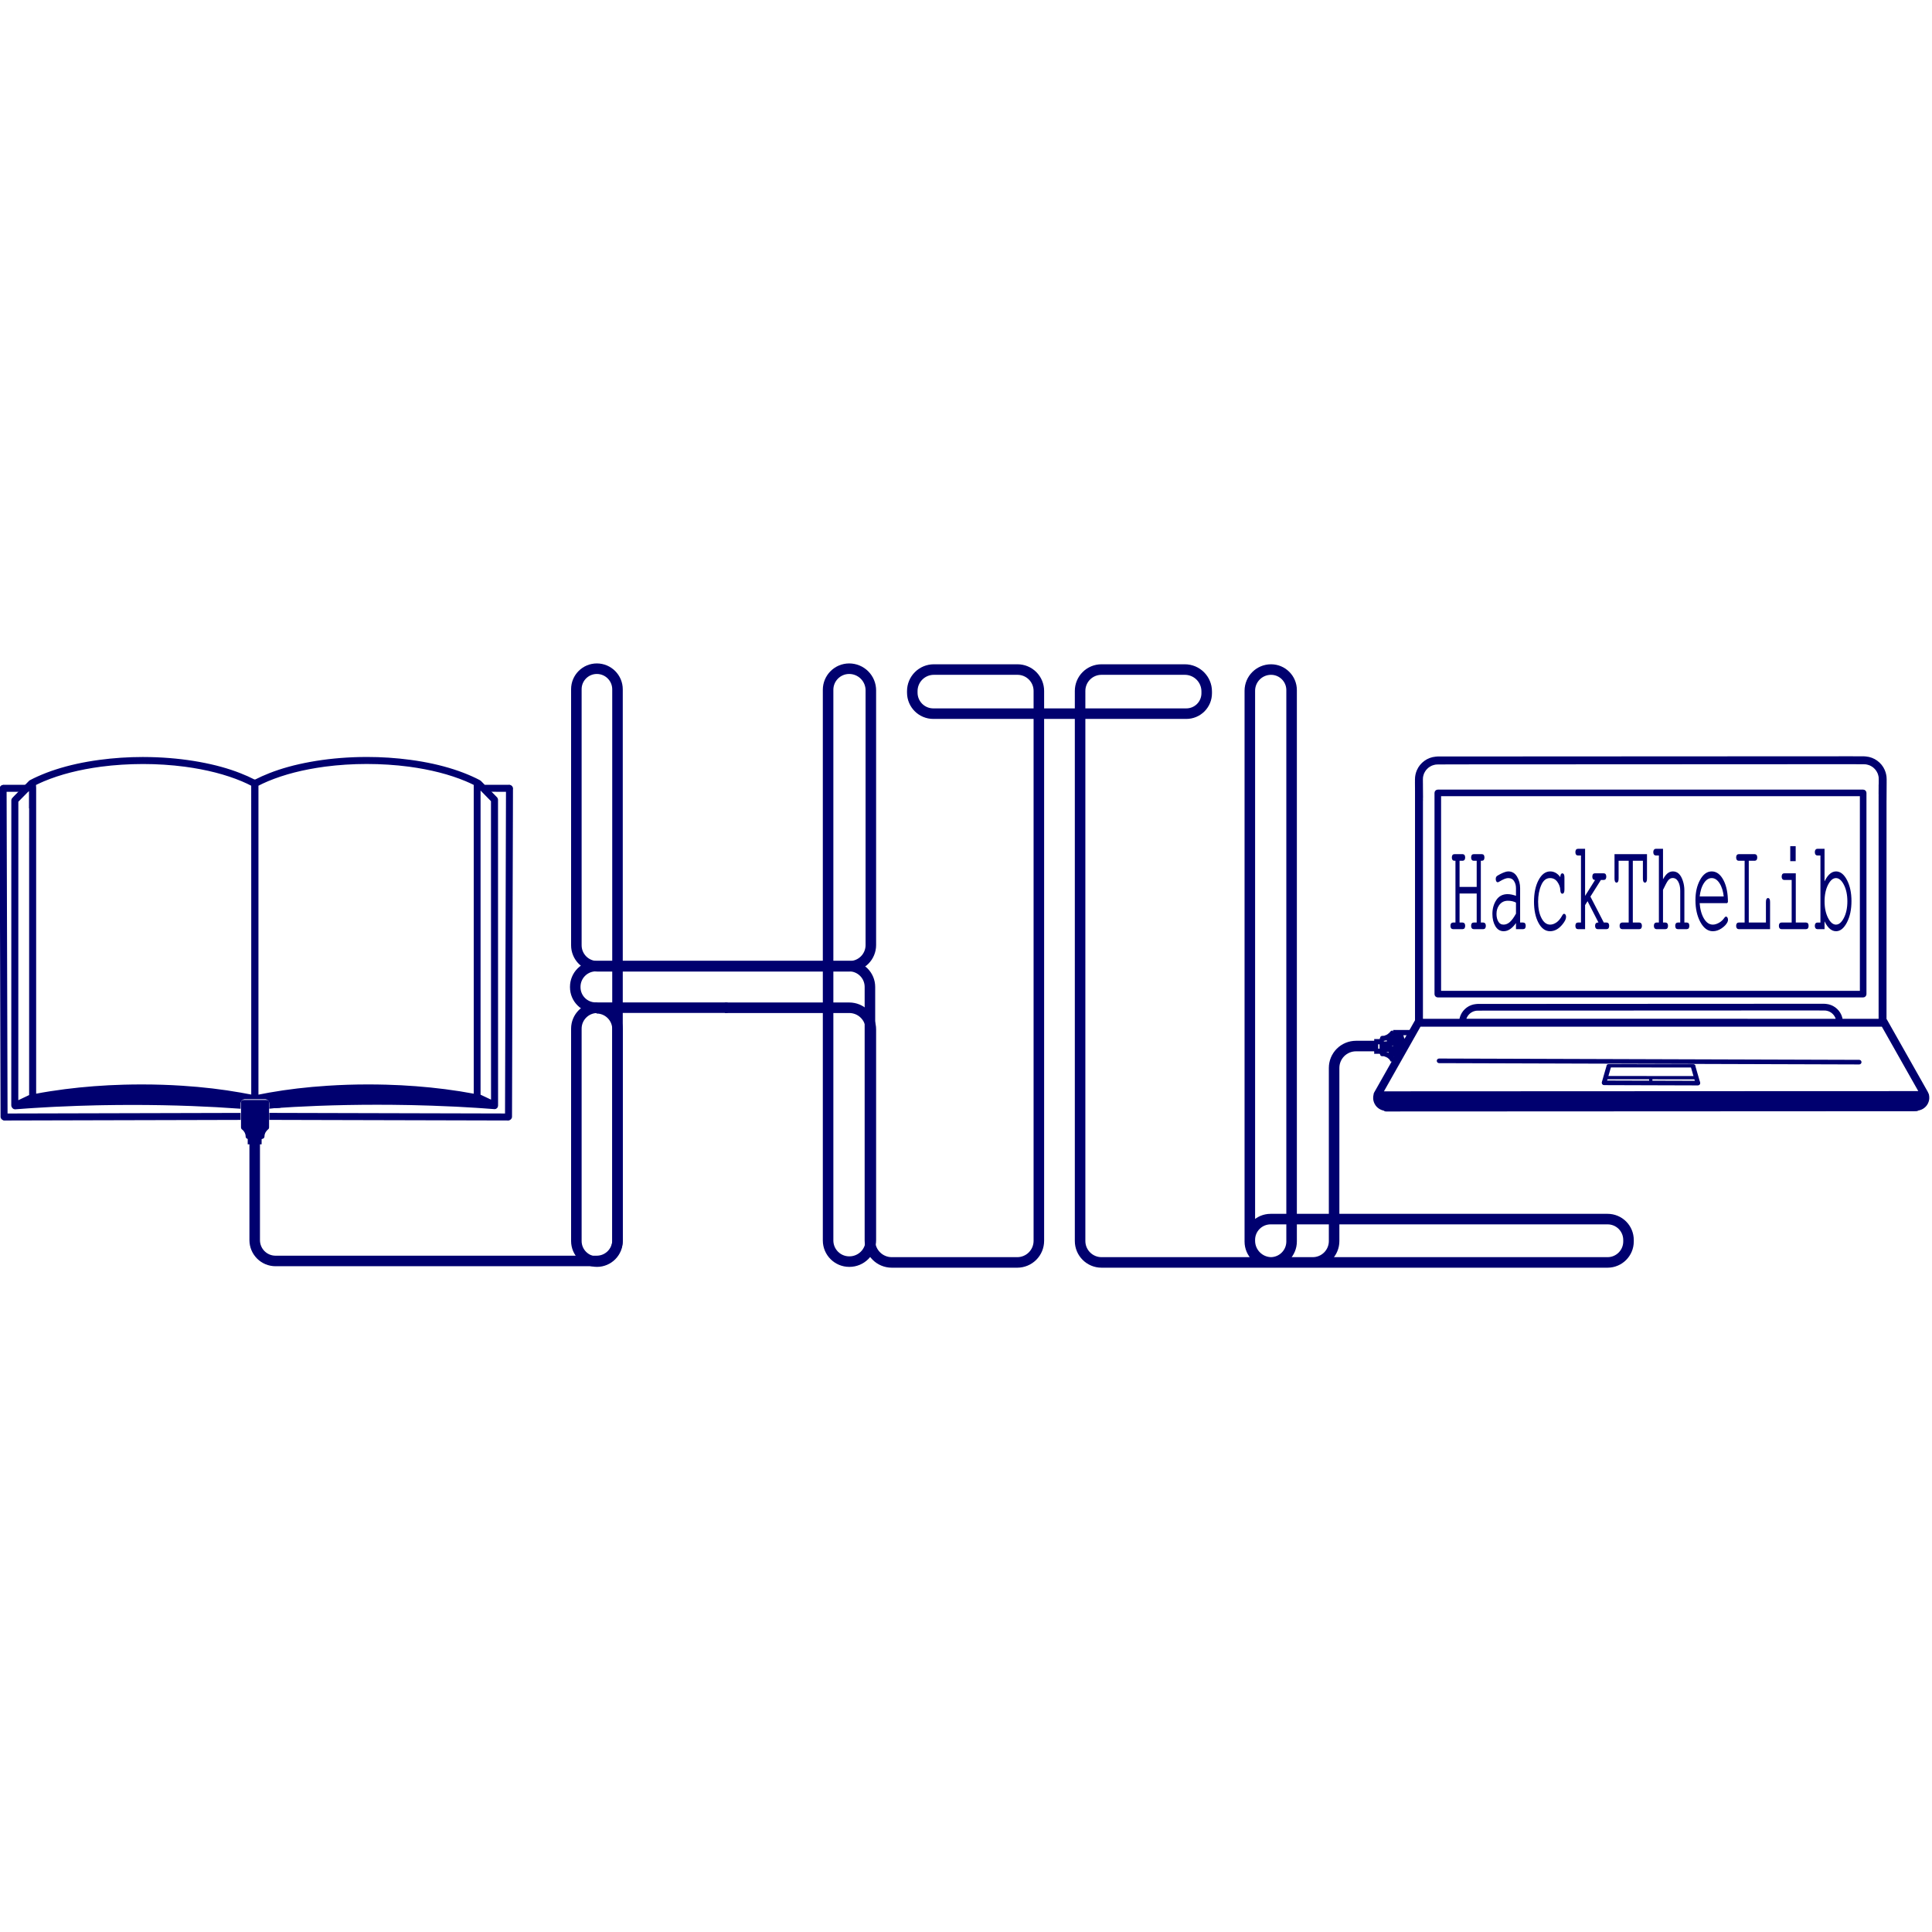 <?xml version="1.0" encoding="UTF-8" standalone="no"?>
<!-- Created with Inkscape (http://www.inkscape.org/) -->

<svg
   xmlns:dc="http://purl.org/dc/elements/1.1/"
   xmlns:cc="http://creativecommons.org/ns#"
   xmlns:rdf="http://www.w3.org/1999/02/22-rdf-syntax-ns#"
   xmlns:svg="http://www.w3.org/2000/svg"
   xmlns="http://www.w3.org/2000/svg"
   xmlns:sodipodi="http://sodipodi.sourceforge.net/DTD/sodipodi-0.dtd"
   xmlns:inkscape="http://www.inkscape.org/namespaces/inkscape"
   width="518mm"
   height="518mm"
   viewBox="0 0 518 518"
   version="1.1"
   id="svg4691"
   inkscape:version="0.92.4 (5da689c313, 2019-01-14)"
   sodipodi:docname="HackTheLib_Navy_Square.svg">
  <defs
     id="defs4685">
    <clipPath
       id="clipPath5419"
       clipPathUnits="userSpaceOnUse">
      <path
         style="clip-rule:evenodd"
         inkscape:connector-curvature="0"
         id="path5417"
         d="M 0,0 H 1536 V 700 H 0 Z" />
    </clipPath>
  </defs>
  <sodipodi:namedview
     id="base"
     pagecolor="#ffffff"
     bordercolor="#666666"
     borderopacity="1.0"
     inkscape:pageopacity="0.63921569"
     inkscape:pageshadow="2"
     inkscape:zoom="0.22627417"
     inkscape:cx="952.34097"
     inkscape:cy="1067.2871"
     inkscape:document-units="mm"
     inkscape:current-layer="g5415"
     showgrid="true"
     inkscape:window-width="1366"
     inkscape:window-height="705"
     inkscape:window-x="-8"
     inkscape:window-y="-8"
     inkscape:window-maximized="1"
     inkscape:pagecheckerboard="false"
     showborder="true"
     borderlayer="false"
     fit-margin-top="178"
     fit-margin-left="0"
     fit-margin-right="0"
     fit-margin-bottom="178" />
  <g
     inkscape:label="Layer 1"
     inkscape:groupmode="layer"
     id="layer1"
     transform="translate(204.511,120.217)">
    <g
       transform="matrix(0.353,0,0,-0.353,-35.832,397.038)"
       inkscape:label="HTL White 4 L"
       id="g5411">
      <g
         id="g5413">
        <g
           clip-path="url(#clipPath5419)"
           id="g5415"
           transform="translate(-520.714,383.571)">
          <path
             inkscape:connector-curvature="0"
             id="path5425"
             style="fill:#00006f;fill-opacity:1;fill-rule:nonzero;stroke:#00006f;stroke-width:1;stroke-linecap:butt;stroke-linejoin:miter;stroke-miterlimit:10;stroke-dasharray:none;stroke-opacity:1"
             d="m 1470.25,485.259 v -6.629 l 0.05,6.629 z" />
          <path
             inkscape:connector-curvature="0"
             id="path5427"
             style="fill:#00006f;fill-opacity:1;fill-rule:nonzero;stroke:#00006f;stroke-width:1;stroke-linecap:butt;stroke-linejoin:miter;stroke-miterlimit:10;stroke-dasharray:none;stroke-opacity:1"
             d="m 1264.16,477.506 h 191.85 V 350.518 328.654 h -127.23 -129.24 -62.61 v 148.852 z m 64.62,4 h -129.24 -64.61 c -1.09,0 -2,-0.91 -2,-2 V 350.518 326.654 c 0,-1.089 0.91,-2 2,-2 h 323.08 c 1.09,0 2,0.911 2,2 v 152.852 c 0,1.09 -0.91,2 -2,2 z" />
          <path
             inkscape:connector-curvature="0"
             id="path5429"
             style="fill:#00006f;fill-opacity:1;fill-rule:nonzero;stroke:#00006f;stroke-width:1;stroke-linecap:butt;stroke-linejoin:miter;stroke-miterlimit:10;stroke-dasharray:none;stroke-opacity:1"
             d="m 1134.65,275.996 c 0,-0.684 0.57,-1.246 1.25,-1.25 38.79,-0.121 77.59,-0.242 116.37,-0.363 38.76,-0.117 77.51,-0.239 116.26,-0.36 28.83,-0.09 57.65,-0.179 86.47,-0.269 0.68,-0.004 1.25,0.57 1.25,1.25 0,0.683 -0.57,1.246 -1.25,1.25 -33.57,0.105 -67.13,0.207 -100.7,0.312 l -116.45,0.364 -101.95,0.316 h -0.01 c -0.68,0 -1.24,-0.573 -1.24,-1.25" />
          <path
             inkscape:connector-curvature="0"
             id="path5431"
             style="fill:#00006f;fill-opacity:1;fill-rule:nonzero;stroke:#00006f;stroke-width:1;stroke-linecap:butt;stroke-linejoin:miter;stroke-miterlimit:10;stroke-dasharray:none;stroke-opacity:1"
             d="m 1260.03,259.296 c 0,-0.68 0.57,-1.246 1.25,-1.25 15.56,-0.047 31.12,-0.094 46.68,-0.145 8.17,-0.023 16.35,-0.05 24.52,-0.074 0.68,-0.004 1.25,0.571 1.25,1.25 0,0.68 -0.57,1.246 -1.25,1.25 -13.71,0.043 -27.42,0.086 -41.14,0.125 l -30.06,0.094 v 0 c -0.68,0 -1.25,-0.572 -1.25,-1.25" />
          <path
             inkscape:connector-curvature="0"
             id="path5433"
             style="fill:#00006f;fill-opacity:1;fill-rule:nonzero;stroke:#00006f;stroke-width:1;stroke-linecap:butt;stroke-linejoin:miter;stroke-miterlimit:10;stroke-dasharray:none;stroke-opacity:1"
             d="m 1262.96,269.904 c -0.01,-0.027 -0.02,-0.055 -0.03,-0.082 -0.95,-3.324 -1.92,-6.648 -2.87,-9.973 -0.18,-0.656 0.22,-1.359 0.88,-1.539 0.66,-0.179 1.35,0.219 1.54,0.875 1.25,4.369 2.51,8.74 3.77,13.112 -0.87,0 -1.74,10e-4 -2.6,10e-4 -0.23,-0.798 -0.46,-1.597 -0.69,-2.394" />
          <path
             inkscape:connector-curvature="0"
             id="path5435"
             style="fill:#00006f;fill-opacity:1;fill-rule:nonzero;stroke:#00006f;stroke-width:1;stroke-linecap:butt;stroke-linejoin:miter;stroke-miterlimit:10;stroke-dasharray:none;stroke-opacity:1"
             d="m 1331.19,259.038 c 0.19,-0.656 0.88,-1.055 1.54,-0.875 0.65,0.18 1.06,0.883 0.87,1.539 -0.95,3.324 -1.91,6.648 -2.87,9.973 0,0.027 -0.01,0.054 -0.02,0.082 -0.24,0.832 -0.48,1.664 -0.72,2.497 -0.87,0 -1.74,10e-4 -2.6,10e-4 1.26,-4.407 2.53,-8.812 3.8,-13.217" />
          <path
             inkscape:connector-curvature="0"
             id="path5437"
             style="fill:#00006f;fill-opacity:1;fill-rule:nonzero;stroke:#00006f;stroke-width:1;stroke-linecap:butt;stroke-linejoin:miter;stroke-miterlimit:10;stroke-dasharray:none;stroke-opacity:1"
             d="m 1264.41,272.979 c -0.41,0 -0.75,-0.342 -0.75,-0.75 0,-0.406 0.34,-0.746 0.75,-0.75 12.48,-0.008 24.95,-0.016 37.42,-0.023 9.12,-0.004 18.23,-0.012 27.35,-0.016 0.41,-0.004 0.75,0.34 0.75,0.75 0,0.406 -0.34,0.746 -0.75,0.75 -9.84,0.004 -19.68,0.012 -29.52,0.019 -2.59,10e-4 -5.19,0.002 -7.79,0.003 -0.01,0.001 -0.02,0.001 -0.03,0.001 -9.14,0.004 -18.28,0.012 -27.43,0.016 z" />
          <path
             inkscape:connector-curvature="0"
             id="path5439"
             style="fill:#00006f;fill-opacity:1;fill-rule:nonzero;stroke:#00006f;stroke-width:1;stroke-linecap:butt;stroke-linejoin:miter;stroke-miterlimit:10;stroke-dasharray:none;stroke-opacity:1"
             d="m 1263.14,263.988 c -0.41,0 -0.75,-0.344 -0.75,-0.75 0,-0.41 0.34,-0.75 0.75,-0.75 l 12.15,-0.009 c 8.75,-0.006 17.49,-0.013 26.23,-0.018 9.64,-0.004 19.29,-0.012 28.93,-0.02 0.41,0 0.75,0.344 0.75,0.75 0,0.41 -0.34,0.75 -0.75,0.75 -11.11,0.008 -22.22,0.015 -33.34,0.023 -0.01,0 -0.01,10e-4 -0.02,10e-4 z" />
          <path
             inkscape:connector-curvature="0"
             id="path5441"
             style="fill:#00006f;fill-opacity:1;fill-rule:nonzero;stroke:#00006f;stroke-width:1;stroke-linecap:butt;stroke-linejoin:miter;stroke-miterlimit:10;stroke-dasharray:none;stroke-opacity:1"
             d="m 1295.93,262.562 c 0,-1.039 0,-2.078 -0.01,-3.117 0,-0.406 0.35,-0.75 0.75,-0.75 0.41,0 0.75,0.344 0.75,0.75 0.01,1.039 0.01,2.078 0.01,3.117 0,0.406 -0.34,0.75 -0.75,0.75 -0.41,0 -0.75,-0.344 -0.75,-0.75" />
          <path
             inkscape:connector-curvature="0"
             id="path5443"
             style="fill:#00006f;fill-opacity:1;fill-rule:nonzero;stroke:#00006f;stroke-width:1;stroke-linecap:butt;stroke-linejoin:miter;stroke-miterlimit:10;stroke-dasharray:none;stroke-opacity:1"
             d="m 1164.97,403.589 h -14.01 v -23.052 h 2.84 c 0.5,0 0.86,-0.184 1.08,-0.55 0.22,-0.367 0.33,-0.853 0.33,-1.459 0,-0.574 -0.11,-1.052 -0.33,-1.435 -0.22,-0.382 -0.58,-0.574 -1.08,-0.574 h -7.35 c -0.5,0 -0.86,0.192 -1.08,0.574 -0.22,0.383 -0.33,0.861 -0.33,1.435 0,0.606 0.11,1.092 0.33,1.459 0.22,0.366 0.58,0.55 1.08,0.55 h 2.39 v 47.922 h -1.31 c -0.52,0 -0.89,0.183 -1.1,0.55 -0.22,0.367 -0.33,0.853 -0.33,1.459 0,0.605 0.11,1.092 0.33,1.458 0.21,0.367 0.58,0.55 1.1,0.55 h 6.27 c 0.5,0 0.86,-0.183 1.08,-0.55 0.22,-0.366 0.33,-0.853 0.33,-1.458 0,-0.606 -0.11,-1.092 -0.33,-1.459 -0.22,-0.367 -0.58,-0.55 -1.08,-0.55 h -2.84 v -20.852 h 14.01 v 20.852 h -2.82 c -0.5,0 -0.86,0.183 -1.08,0.55 -0.22,0.367 -0.33,0.853 -0.33,1.459 0,0.605 0.11,1.092 0.32,1.458 0.21,0.367 0.57,0.55 1.09,0.55 h 6.27 c 0.52,0 0.89,-0.183 1.11,-0.55 0.21,-0.366 0.32,-0.853 0.32,-1.458 0,-0.606 -0.11,-1.092 -0.32,-1.459 -0.22,-0.367 -0.59,-0.55 -1.11,-0.55 h -1.31 v -47.922 h 2.39 c 0.5,0 0.86,-0.184 1.08,-0.55 0.22,-0.367 0.33,-0.853 0.33,-1.459 0,-0.574 -0.11,-1.052 -0.33,-1.435 -0.22,-0.382 -0.58,-0.574 -1.08,-0.574 h -7.35 c -0.5,0 -0.86,0.192 -1.08,0.574 -0.22,0.383 -0.33,0.861 -0.33,1.435 0,0.606 0.11,1.092 0.32,1.459 0.21,0.366 0.57,0.55 1.09,0.55 h 2.82 z" />
          <path
             inkscape:connector-curvature="0"
             id="path5445"
             style="fill:#00006f;fill-opacity:1;fill-rule:nonzero;stroke:#00006f;stroke-width:1;stroke-linecap:butt;stroke-linejoin:miter;stroke-miterlimit:10;stroke-dasharray:none;stroke-opacity:1"
             d="m 1194.81,376.519 v 5.787 c -3.07,-4.91 -6.35,-7.365 -9.83,-7.365 -2.54,0 -4.52,1.22 -5.94,3.659 -1.43,2.439 -2.14,5.428 -2.14,8.967 0,3.89 0.94,7.286 2.82,10.187 1.88,2.902 4.62,4.353 8.22,4.353 0.98,0 2.03,-0.12 3.17,-0.359 1.15,-0.239 2.38,-0.614 3.7,-1.124 v 6.504 c 0,2.2 -0.53,4.113 -1.61,5.739 -1.07,1.627 -2.68,2.44 -4.83,2.44 -1.64,0 -3.95,-0.909 -6.92,-2.726 -0.53,-0.319 -0.88,-0.479 -1.03,-0.479 -0.27,0 -0.5,0.192 -0.69,0.574 -0.19,0.383 -0.29,0.861 -0.29,1.435 0,0.542 0.08,0.972 0.25,1.291 0.24,0.479 1.18,1.132 2.84,1.961 2.62,1.339 4.6,2.009 5.94,2.009 2.67,0 4.75,-1.252 6.24,-3.754 1.5,-2.503 2.24,-5.333 2.24,-8.49 v -26.591 h 2.82 c 0.52,0 0.89,-0.184 1.11,-0.55 0.22,-0.367 0.32,-0.853 0.32,-1.459 0,-0.574 -0.1,-1.052 -0.32,-1.435 -0.22,-0.382 -0.59,-0.574 -1.11,-0.574 z m 0,19.992 c -0.99,0.542 -2.03,0.94 -3.14,1.195 -1.11,0.256 -2.27,0.383 -3.5,0.383 -3.07,0 -5.47,-1.259 -7.2,-3.778 -1.3,-1.881 -1.96,-4.129 -1.96,-6.744 0,-2.423 0.5,-4.464 1.5,-6.122 1,-1.658 2.45,-2.486 4.36,-2.486 1.83,0 3.53,0.693 5.1,2.08 1.57,1.387 3.18,3.595 4.84,6.624 z" />
          <path
             inkscape:connector-curvature="0"
             id="path5447"
             style="fill:#00006f;fill-opacity:1;fill-rule:nonzero;stroke:#00006f;stroke-width:1;stroke-linecap:butt;stroke-linejoin:miter;stroke-miterlimit:10;stroke-dasharray:none;stroke-opacity:1"
             d="m 1228.48,413.872 v 1.339 c 0,0.988 0.1,1.69 0.3,2.104 0.2,0.415 0.46,0.622 0.76,0.622 0.32,0 0.58,-0.207 0.78,-0.622 0.2,-0.414 0.3,-1.116 0.3,-2.104 v -9.087 c -0.02,-0.988 -0.12,-1.69 -0.32,-2.104 -0.19,-0.415 -0.44,-0.622 -0.76,-0.622 -0.29,0 -0.53,0.183 -0.72,0.55 -0.19,0.367 -0.31,0.98 -0.34,1.841 -0.1,2.264 -0.88,4.416 -2.35,6.457 -1.47,2.04 -3.45,3.061 -5.93,3.061 -3.13,0 -5.52,-1.866 -7.14,-5.596 -1.63,-3.731 -2.44,-8.003 -2.44,-12.818 0,-5.197 0.89,-9.485 2.69,-12.865 1.79,-3.38 4.12,-5.069 6.97,-5.069 1.64,0 3.31,0.573 5.02,1.721 1.7,1.148 3.24,2.997 4.61,5.548 0.36,0.638 0.67,0.957 0.94,0.957 0.28,0 0.52,-0.184 0.71,-0.55 0.2,-0.367 0.29,-0.821 0.29,-1.363 0,-1.371 -0.84,-3.109 -2.54,-5.213 -2.73,-3.412 -5.78,-5.118 -9.13,-5.118 -3.41,0 -6.21,2.065 -8.39,6.194 -2.19,4.129 -3.29,9.366 -3.29,15.711 0,6.472 1.12,11.845 3.36,16.117 2.24,4.273 5.06,6.409 8.47,6.409 3.24,0 5.95,-1.833 8.15,-5.5 z" />
          <path
             inkscape:connector-curvature="0"
             id="path5449"
             style="fill:#00006f;fill-opacity:1;fill-rule:nonzero;stroke:#00006f;stroke-width:1;stroke-linecap:butt;stroke-linejoin:miter;stroke-miterlimit:10;stroke-dasharray:none;stroke-opacity:1"
             d="m 1246.3,394.406 v -17.887 h -4.96 c -0.5,0 -0.87,0.192 -1.08,0.574 -0.22,0.383 -0.33,0.861 -0.33,1.435 0,0.606 0.11,1.092 0.33,1.459 0.21,0.366 0.58,0.55 1.08,0.55 h 2.84 v 51.939 h -2.84 c -0.5,0 -0.87,0.192 -1.08,0.574 -0.22,0.383 -0.33,0.877 -0.33,1.483 0,0.574 0.11,1.052 0.33,1.435 0.21,0.382 0.58,0.574 1.08,0.574 h 4.96 v -37.018 l 8.98,14.348 h -1.08 c -0.51,0 -0.87,0.191 -1.09,0.574 -0.21,0.382 -0.32,0.861 -0.32,1.435 0,0.605 0.11,1.1 0.32,1.482 0.22,0.383 0.58,0.574 1.09,0.574 h 6.76 c 0.52,0 0.89,-0.191 1.11,-0.574 0.22,-0.382 0.33,-0.877 0.33,-1.482 0,-0.574 -0.11,-1.053 -0.33,-1.435 -0.22,-0.383 -0.59,-0.574 -1.11,-0.574 h -2.44 l -8.25,-13.105 10.44,-20.23 h 2.44 c 0.52,0 0.89,-0.184 1.11,-0.55 0.22,-0.367 0.33,-0.853 0.33,-1.459 0,-0.574 -0.11,-1.052 -0.33,-1.435 -0.22,-0.382 -0.59,-0.574 -1.11,-0.574 h -6.84 c -0.5,0 -0.86,0.192 -1.08,0.574 -0.22,0.383 -0.33,0.861 -0.33,1.435 0,0.606 0.11,1.092 0.33,1.459 0.22,0.366 0.58,0.55 1.08,0.55 h 1.48 l -9.08,17.743 z" />
          <path
             inkscape:connector-curvature="0"
             id="path5451"
             style="fill:#00006f;fill-opacity:1;fill-rule:nonzero;stroke:#00006f;stroke-width:1;stroke-linecap:butt;stroke-linejoin:miter;stroke-miterlimit:10;stroke-dasharray:none;stroke-opacity:1"
             d="m 1282.55,428.459 v -47.922 h 5.49 c 0.5,0 0.86,-0.184 1.08,-0.55 0.22,-0.367 0.33,-0.853 0.33,-1.459 0,-0.574 -0.11,-1.052 -0.33,-1.435 -0.22,-0.382 -0.58,-0.574 -1.08,-0.574 h -13.11 c -0.5,0 -0.86,0.192 -1.08,0.574 -0.22,0.383 -0.33,0.861 -0.33,1.435 0,0.606 0.11,1.092 0.33,1.459 0.22,0.366 0.58,0.55 1.08,0.55 h 5.49 v 47.922 h -8.66 v -13.918 c 0,-0.988 -0.1,-1.689 -0.29,-2.104 -0.19,-0.414 -0.45,-0.622 -0.77,-0.622 -0.3,0 -0.55,0.208 -0.75,0.622 -0.2,0.415 -0.3,1.116 -0.3,2.104 v 17.935 h 23.67 v -17.935 c 0,-0.988 -0.09,-1.689 -0.29,-2.104 -0.19,-0.414 -0.44,-0.622 -0.76,-0.622 -0.32,0 -0.58,0.208 -0.77,0.622 -0.19,0.415 -0.29,1.116 -0.29,2.104 v 13.918 z" />
          <path
             inkscape:connector-curvature="0"
             id="path5453"
             style="fill:#00006f;fill-opacity:1;fill-rule:nonzero;stroke:#00006f;stroke-width:1;stroke-linecap:butt;stroke-linejoin:miter;stroke-miterlimit:10;stroke-dasharray:none;stroke-opacity:1"
             d="m 1305.48,436.542 v -24.727 c 1.34,2.774 2.63,4.727 3.86,5.859 1.23,1.132 2.61,1.698 4.14,1.698 1.64,0 3.04,-0.55 4.19,-1.65 1.15,-1.1 2.11,-2.79 2.88,-5.07 0.77,-2.279 1.16,-4.679 1.16,-7.198 v -24.917 h 2.36 c 0.52,0 0.89,-0.184 1.1,-0.55 0.21,-0.367 0.31,-0.853 0.31,-1.459 0,-0.574 -0.1,-1.052 -0.31,-1.435 -0.21,-0.382 -0.58,-0.574 -1.1,-0.574 h -6.87 c -0.52,0 -0.89,0.192 -1.11,0.574 -0.21,0.383 -0.32,0.861 -0.32,1.435 0,0.606 0.11,1.092 0.32,1.459 0.22,0.366 0.59,0.55 1.11,0.55 h 2.37 v 24.63 c 0,2.902 -0.55,5.325 -1.65,7.27 -1.1,1.945 -2.63,2.917 -4.59,2.917 -1.55,0 -2.86,-0.717 -3.95,-2.152 -0.79,-1.02 -2.09,-3.427 -3.9,-7.222 v -25.443 h 2.39 c 0.5,0 0.86,-0.184 1.08,-0.55 0.22,-0.367 0.33,-0.853 0.33,-1.459 0,-0.574 -0.11,-1.052 -0.33,-1.435 -0.22,-0.382 -0.58,-0.574 -1.08,-0.574 h -6.9 c -0.5,0 -0.86,0.192 -1.08,0.574 -0.22,0.383 -0.33,0.861 -0.33,1.435 0,0.606 0.11,1.092 0.33,1.459 0.22,0.366 0.58,0.55 1.08,0.55 h 2.39 v 51.939 h -2.84 c -0.5,0 -0.86,0.192 -1.08,0.574 -0.22,0.383 -0.33,0.877 -0.33,1.483 0,0.574 0.11,1.052 0.33,1.435 0.22,0.382 0.58,0.574 1.08,0.574 z" />
          <path
             inkscape:connector-curvature="0"
             id="path5455"
             style="fill:#00006f;fill-opacity:1;fill-rule:nonzero;stroke:#00006f;stroke-width:1;stroke-linecap:butt;stroke-linejoin:miter;stroke-miterlimit:10;stroke-dasharray:none;stroke-opacity:1"
             d="m 1354.79,396.272 h -21.53 c 0.36,-5.197 1.51,-9.382 3.43,-12.555 1.92,-3.172 4.3,-4.758 7.13,-4.758 1.58,0 3.23,0.494 4.96,1.482 1.73,0.989 3.14,2.296 4.23,3.922 0.32,0.478 0.59,0.717 0.83,0.717 0.27,0 0.5,-0.199 0.7,-0.598 0.2,-0.398 0.3,-0.868 0.3,-1.41 0,-0.542 -0.13,-1.069 -0.4,-1.579 -0.8,-1.594 -2.23,-3.085 -4.29,-4.471 -2.05,-1.387 -4.16,-2.081 -6.33,-2.081 -3.62,0 -6.64,2.256 -9.07,6.768 -2.42,4.511 -3.63,9.971 -3.63,16.38 0,5.835 1.13,10.841 3.41,15.018 2.27,4.176 5.08,6.265 8.44,6.265 3.45,0 6.3,-2.144 8.53,-6.433 2.23,-4.288 3.33,-9.844 3.29,-16.667 z m -2.13,4.065 c -0.42,4.432 -1.53,8.035 -3.31,10.809 -1.79,2.774 -3.92,4.161 -6.38,4.161 -2.47,0 -4.59,-1.371 -6.37,-4.113 -1.78,-2.742 -2.88,-6.361 -3.32,-10.857 z" />
          <path
             inkscape:connector-curvature="0"
             id="path5457"
             style="fill:#00006f;fill-opacity:1;fill-rule:nonzero;stroke:#00006f;stroke-width:1;stroke-linecap:butt;stroke-linejoin:miter;stroke-miterlimit:10;stroke-dasharray:none;stroke-opacity:1"
             d="m 1370.62,428.459 v -47.922 h 14.04 v 15.974 c 0,0.956 0.1,1.642 0.3,2.056 0.2,0.415 0.46,0.622 0.78,0.622 0.31,0 0.56,-0.199 0.76,-0.598 0.2,-0.398 0.3,-1.092 0.3,-2.08 v -19.992 h -23.35 c -0.5,0 -0.86,0.192 -1.08,0.574 -0.22,0.383 -0.33,0.861 -0.33,1.435 0,0.606 0.11,1.092 0.33,1.459 0.22,0.366 0.58,0.55 1.08,0.55 h 5.03 v 47.922 h -5.03 c -0.5,0 -0.86,0.183 -1.08,0.55 -0.22,0.367 -0.33,0.853 -0.33,1.459 0,0.605 0.11,1.092 0.33,1.458 0.22,0.367 0.58,0.55 1.08,0.55 h 12.2 c 0.51,0 0.87,-0.183 1.09,-0.55 0.21,-0.366 0.32,-0.853 0.32,-1.458 0,-0.606 -0.11,-1.092 -0.32,-1.459 -0.22,-0.367 -0.58,-0.55 -1.09,-0.55 z" />
          <path
             inkscape:connector-curvature="0"
             id="path5459"
             style="fill:#00006f;fill-opacity:1;fill-rule:nonzero;stroke:#00006f;stroke-width:1;stroke-linecap:butt;stroke-linejoin:miter;stroke-miterlimit:10;stroke-dasharray:none;stroke-opacity:1"
             d="m 1406.25,438.55 v -10.378 h -3.12 v 10.378 z m 0.08,-20.613 v -37.4 h 8.3 c 0.52,0 0.89,-0.184 1.11,-0.55 0.21,-0.367 0.32,-0.853 0.32,-1.459 0,-0.574 -0.11,-1.052 -0.32,-1.435 -0.22,-0.382 -0.59,-0.574 -1.11,-0.574 h -18.72 c -0.5,0 -0.86,0.192 -1.08,0.574 -0.22,0.383 -0.33,0.861 -0.33,1.435 0,0.606 0.11,1.092 0.33,1.459 0.22,0.366 0.58,0.55 1.08,0.55 h 8.3 v 33.335 h -6.16 c -0.51,0 -0.87,0.191 -1.1,0.574 -0.22,0.382 -0.34,0.861 -0.34,1.435 0,0.605 0.11,1.1 0.33,1.482 0.22,0.383 0.59,0.574 1.11,0.574 z" />
          <path
             inkscape:connector-curvature="0"
             id="path5461"
             style="fill:#00006f;fill-opacity:1;fill-rule:nonzero;stroke:#00006f;stroke-width:1;stroke-linecap:butt;stroke-linejoin:miter;stroke-miterlimit:10;stroke-dasharray:none;stroke-opacity:1"
             d="m 1428.17,436.542 v -26.64 c 2.55,6.313 5.62,9.47 9.23,9.47 3.09,0 5.73,-2.128 7.93,-6.385 2.19,-4.257 3.29,-9.478 3.29,-15.663 0,-6.249 -1.11,-11.542 -3.33,-15.879 -2.22,-4.336 -4.85,-6.504 -7.89,-6.504 -3.69,0 -6.77,3.157 -9.23,9.47 v -7.892 h -4.96 c -0.5,0 -0.86,0.192 -1.08,0.574 -0.22,0.383 -0.33,0.861 -0.33,1.435 0,0.606 0.11,1.092 0.33,1.459 0.22,0.366 0.58,0.55 1.08,0.55 h 2.84 v 51.939 h -2.84 c -0.5,0 -0.86,0.192 -1.08,0.574 -0.22,0.383 -0.33,0.877 -0.33,1.483 0,0.574 0.11,1.052 0.33,1.435 0.22,0.382 0.58,0.574 1.08,0.574 z m 18.34,-39.409 c 0,5.069 -0.91,9.366 -2.74,12.889 -1.83,3.523 -3.97,5.285 -6.42,5.285 -2.45,0 -4.59,-1.762 -6.42,-5.285 -1.82,-3.523 -2.74,-7.82 -2.74,-12.889 0,-5.07 0.92,-9.366 2.74,-12.89 1.83,-3.523 3.97,-5.284 6.42,-5.284 2.45,0 4.59,1.761 6.42,5.284 1.83,3.524 2.74,7.82 2.74,12.89 z" />
          <path
             inkscape:connector-curvature="0"
             id="path5463"
             style="fill:#00006f;fill-opacity:1;fill-rule:nonzero;stroke:#00006f;stroke-width:1;stroke-linecap:butt;stroke-linejoin:miter;stroke-miterlimit:10;stroke-dasharray:none;stroke-opacity:1"
             d="m 1093.16,252.328 2.85,5.045 2.86,5.06 11.27,19.937 8.86,15.677 1.24,2.184 1.24,2.195 139.72,-0.005 h 211.32 l 1.08,-1.917 1.09,-1.922 10.05,-17.785 10.05,-17.785 2.34,-4.132 3.6,-6.372 c -38.76,0 -77.55,-0.02 -116.33,-0.039 l -96.04,-0.047 c -7.48,-0.004 -14.92,-0.008 -22.36,-0.008 l -18.58,-0.01 -18.58,-0.01 -42.22,-0.02 c -27.92,-0.014 -55.84,-0.028 -83.76,-0.038 l -4.89,-0.004 z m 81.98,62.315 c 1.31,0 2.63,0 3.95,0.004 l 13.52,0.006 13.51,0.006 27.12,0.014 27.14,0.013 52.67,0.026 52.65,0.025 26.57,0.014 26.95,0.014 0.44,-0.002 0.45,-0.002 4.11,-0.02 4.12,-0.019 0.17,-0.008 c 0.43,0 0.85,-0.02 1.27,-0.063 0.85,-0.142 1.65,-0.359 2.44,-0.663 0.75,-0.346 1.46,-0.757 2.15,-1.257 0.62,-0.519 1.2,-1.098 1.71,-1.72 0.49,-0.668 0.9,-1.37 1.26,-2.143 0.18,-0.479 0.33,-0.964 0.45,-1.439 l -105.61,0.012 h -140.56 -35.66 c 0.13,0.444 0.27,0.889 0.44,1.311 0.34,0.742 0.76,1.463 1.25,2.142 0.52,0.632 1.1,1.211 1.72,1.721 0.69,0.5 1.39,0.911 2.15,1.256 0.79,0.304 1.58,0.521 2.43,0.664 0.42,0.043 0.85,0.062 1.27,0.062 h 0.12 l 6.16,0.039 3.07,0.015 h 0.56 c 0,-0.002 0,-0.008 0.01,-0.008 m -28.09,187.012 c 1.62,0 3.24,0 4.86,0.004 11.08,0.008 22.16,0.012 33.23,0.016 l 33.36,0.015 33.36,0.016 c 42.56,0.023 85.13,0.042 127.7,0.062 h 1.8 c 22.19,0.016 44.37,0.028 66.56,0.036 3.49,-0.016 6.97,-0.036 10.46,-0.055 l 0.28,-0.01 c 0.5,0 1.01,-0.026 1.5,-0.076 1.03,-0.173 2.01,-0.44 2.99,-0.815 0.92,-0.422 1.79,-0.927 2.64,-1.546 0.77,-0.639 1.48,-1.351 2.11,-2.116 0.6,-0.824 1.12,-1.711 1.54,-2.634 0.37,-0.972 0.64,-1.931 0.81,-2.932 0.06,-0.586 0.09,-1.157 0.08,-1.697 l 0.01,-0.45 -0.01,-0.358 -0.01,-1.817 -0.02,-1.719 v -0.201 -0.119 l -0.06,-8.051 -0.01,-0.454 v -0.448 c 0,-0.068 0,-0.132 0.01,-0.2 V 412.458 307.431 l -28.3,0.01 c -0.18,1.105 -0.51,2.211 -0.98,3.279 -0.94,2.15 -2.49,4.053 -4.47,5.504 -1.96,1.426 -4.3,2.299 -6.78,2.525 -0.16,0.014 -0.29,0.025 -0.42,0.032 -0.12,0.023 -0.25,0.039 -0.37,0.039 l -0.11,0.004 h -0.1 c -0.1,0.015 -0.21,0.023 -0.31,0.023 h -2.27 c -1.3,0 -2.6,0 -3.9,0.004 h -1.12 -1.63 -1.89 c -0.03,0 -0.06,0 -0.1,-0.004 l -30.48,-0.014 -30.04,-0.013 -27.94,-0.014 -27.94,-0.014 c -28.57,-0.011 -57.13,-0.027 -85.68,-0.043 -13.05,-0.007 -26.08,-0.015 -39.11,-0.019 -0.05,0.004 -0.11,0.008 -0.16,0.008 -0.61,0 -1.21,0 -1.82,-0.004 h -6.71 c -0.77,-0.004 -1.52,-0.004 -2.28,-0.004 -0.1,0 -0.21,-0.008 -0.3,-0.024 h -0.11 c -0.04,0 -0.07,0 -0.11,-0.003 -0.13,0 -0.25,-0.016 -0.37,-0.04 -0.14,-0.007 -0.28,-0.019 -0.41,-0.031 -2.48,-0.226 -4.83,-1.099 -6.78,-2.525 -1.99,-1.451 -3.54,-3.354 -4.47,-5.504 -0.46,-1.021 -0.79,-2.087 -0.98,-3.17 l -28.66,0.008 0.01,138.049 v 27.882 c 0.02,0.151 0.04,0.305 0.04,0.465 l -0.01,1.883 c 0.03,0.143 0.04,0.289 0.04,0.441 l -0.02,1.548 -0.01,1.531 -0.03,3.427 -0.02,3.35 v 0.244 0.244 l -0.01,0.429 -0.01,0.735 c 0,0.407 0,0.817 0,1.227 l -0.01,0.435 v 0.385 c 0,0.606 0.03,1.177 0.09,1.765 0.17,1 0.44,1.959 0.81,2.931 0.42,0.923 0.94,1.81 1.54,2.634 0.63,0.764 1.34,1.476 2.11,2.115 0.85,0.619 1.72,1.125 2.64,1.546 0.98,0.375 1.96,0.642 3,0.816 0.48,0.05 0.98,0.075 1.49,0.075 l 0.21,-0.001 c 2.59,0.027 5.11,0.039 7.63,0.051 l 3.8,0.019 h 0.61 c 0,-0.002 0.01,-0.012 0.01,-0.012 m 300.43,5.173 -0.08,-0.004 c -0.75,0.004 -1.49,0.004 -2.23,0.004 -0.06,0 -0.12,-0.004 -0.18,-0.008 -24.79,-0.008 -49.58,-0.02 -74.37,-0.035 l -34.35,-0.016 -34.36,-0.016 c -35.12,-0.015 -70.24,-0.035 -105.35,-0.054 l -24.03,-0.012 -24.03,-0.012 c -0.07,0.008 -0.15,0.012 -0.22,0.012 -0.74,-0.004 -1.49,-0.004 -2.23,-0.004 h -4.2 l -4.06,-0.004 h -2.8 c -0.13,0 -0.26,-0.012 -0.39,-0.031 h -0.11 c -0.04,0 -0.09,0 -0.14,-0.004 -0.16,-0.004 -0.32,-0.02 -0.48,-0.055 -0.16,-0.008 -0.32,-0.019 -0.48,-0.035 -3.05,-0.274 -5.93,-1.347 -8.33,-3.103 -2.45,-1.783 -4.35,-4.123 -5.5,-6.766 -0.96,-2.178 -1.45,-4.452 -1.46,-6.758 -0.01,-0.078 -0.01,-0.156 -0.01,-0.234 l 0.01,-1.692 c -0.01,-0.096 -0.02,-0.194 -0.02,-0.297 0.02,-2.266 0.03,-4.529 0.05,-6.795 v -0.138 -68.313 -105.761 l -8.13,-14.377 -12.77,-22.583 -1.32,-2.334 -1.35,-2.392 -2.45,-4.33 -2.42,-4.284 -0.72,-1.281 -2.01,-3.544 c -0.23,-0.406 -0.34,-0.87 -0.32,-1.341 -0.01,-0.001 -0.05,-0.183 -0.05,-0.184 -0.06,-0.247 -0.1,-0.493 -0.14,-0.74 -0.03,-0.113 -0.04,-0.226 -0.05,-0.344 -0.02,-0.188 -0.03,-0.375 -0.04,-0.567 -0.12,-1.551 0.21,-3.161 0.95,-4.653 0.05,-0.098 0.1,-0.191 0.15,-0.285 0.23,-0.451 0.48,-0.849 0.78,-1.236 0.36,-0.47 0.77,-0.905 1.21,-1.29 l 0.1,-0.091 c 0.31,-0.263 0.63,-0.508 0.98,-0.746 l 0.1,-0.071 0.13,-0.082 c 0.03,-0.019 0.06,-0.039 0.09,-0.054 0.31,-0.199 0.66,-0.384 1.04,-0.552 0.38,-0.164 0.7,-0.281 1.02,-0.383 l 0.12,-0.033 c 0.14,-0.041 0.27,-0.077 0.39,-0.105 l 0.1,-0.023 c 0.19,-0.043 0.29,-0.059 0.4,-0.07 0.47,-0.438 1.07,-0.68 1.7,-0.68 l 147.38,0.07 c 50.62,0.028 101.24,0.051 151.86,0.074 l 51.01,0.026 51.04,0.025 c 0.09,0 0.19,0.004 0.27,0.016 h 1.14 c 0.57,0 1.14,0.206 1.59,0.581 0.2,0.002 0.39,0.023 0.56,0.063 l 0.14,0.041 v -0.009 c 0.18,0.044 0.3,0.075 0.42,0.11 l 0.13,0.052 v -0.01 c 0.33,0.099 0.65,0.22 0.97,0.356 0.43,0.193 0.78,0.376 1.1,0.576 l 0.08,0.066 0.01,-0.009 c 0.03,0.016 0.06,0.035 0.09,0.054 0,0 0.1,0.07 0.1,0.07 0.37,0.252 0.69,0.494 0.99,0.753 l 0.08,0.066 c 0.49,0.433 0.9,0.868 1.26,1.334 0.29,0.387 0.55,0.785 0.76,1.181 0.07,0.152 0.12,0.244 0.17,0.338 0.74,1.498 1.07,3.108 0.95,4.659 -0.01,0.192 -0.02,0.379 -0.05,0.568 0,0.117 -0.02,0.23 -0.04,0.34 -0.04,0.249 -0.08,0.496 -0.14,0.743 l -0.02,0.097 c -0.01,0.051 -0.02,0.087 -0.03,0.118 l -0.03,0.104 -0.04,0.111 0.01,0.003 -0.04,0.125 c -0.11,0.339 -0.23,0.579 -0.38,0.792 -0.05,0.203 -0.13,0.401 -0.24,0.581 l -2,3.548 -0.72,1.277 -4.84,8.567 -0.1,0.163 -2.6,4.614 c -6.97,12.336 -13.95,24.668 -20.92,36.996 -0.08,0.145 -0.18,0.278 -0.29,0.4 l 0.01,137.818 v 28.191 c 0.01,0.097 0.02,0.195 0.02,0.297 l 0.04,6.933 0.04,6.934 c 0,0.102 0,0.2 -0.01,0.298 l 0.01,1.694 c 0,0.063 0,0.122 -0.01,0.185 0,2.32 -0.49,4.61 -1.46,6.804 -1.15,2.643 -3.05,4.983 -5.5,6.765 -2.4,1.757 -5.28,2.83 -8.33,3.104 -0.16,0.015 -0.32,0.027 -0.48,0.035 -0.17,0.037 -0.33,0.055 -0.49,0.055 -0.05,0.003 -0.09,0.003 -0.13,0.003 h -0.12 c -0.12,0.02 -0.25,0.032 -0.38,0.032 h -2.8 l -4.06,0.004 z" />
          <path
             inkscape:connector-curvature="0"
             id="path5465"
             style="fill:#00006f;fill-opacity:1;fill-rule:nonzero;stroke:#00006f;stroke-width:0.2;stroke-linecap:butt;stroke-linejoin:miter;stroke-miterlimit:10;stroke-dasharray:none;stroke-opacity:1"
             d="m 1098.76,279.323 h 0.26 c 0.24,0 0.47,0.007 0.71,0.007 v -0.015 c 2.18,-0.005 4.37,-0.007 6.55,-0.013 -0.07,-0.396 -0.14,-0.794 -0.21,-1.201 -0.13,-0.731 -0.25,-1.461 -0.37,-2.199 -0.01,-0.096 -0.03,-0.195 -0.04,-0.293 -2.16,0.004 -4.31,0.006 -6.46,0.011 -0.29,0 -0.53,0.839 -0.53,1.852 v 1.851 c 0.02,0.007 0.05,0.007 0.07,0.007 0.01,-0.007 0.01,-0.007 0.02,-0.007" />
          <path
             inkscape:connector-curvature="0"
             id="path5467"
             style="fill:#00006f;fill-opacity:1;fill-rule:nonzero;stroke:#00006f;stroke-width:0.2;stroke-linecap:butt;stroke-linejoin:miter;stroke-miterlimit:10;stroke-dasharray:none;stroke-opacity:1"
             d="m 1093.87,288.713 c -0.94,-0.001 -1.88,0 -2.82,-0.001 0,1.294 0,2.586 0,3.88 0,1.01 0.64,1.847 1.41,1.847 0.77,0 1.41,-0.838 1.41,-1.849 0,-1.294 0,-2.584 0,-3.877" />
          <path
             inkscape:connector-curvature="0"
             id="path5469"
             style="fill:#00006f;fill-opacity:1;fill-rule:nonzero;stroke:#00006f;stroke-width:0.2;stroke-linecap:butt;stroke-linejoin:miter;stroke-miterlimit:10;stroke-dasharray:none;stroke-opacity:1"
             d="m 1093.86,281.707 c 0,-1.009 -0.63,-1.847 -1.41,-1.845 -0.77,0 -1.41,0.838 -1.41,1.847 0.01,1.152 0.01,2.294 0.01,3.438 0.94,0.002 1.88,0 2.81,0.002 0,-1.146 0,-2.287 0,-3.442" />
          <path
             inkscape:connector-curvature="0"
             id="path5471"
             style="fill:#00006f;fill-opacity:1;fill-rule:nonzero;stroke:#00006f;stroke-width:0.2;stroke-linecap:butt;stroke-linejoin:miter;stroke-miterlimit:10;stroke-dasharray:none;stroke-opacity:1"
             d="m 1092.04,281.447 c -1.77,0 -3.56,0.002 -5.34,0.004 0.01,1.231 0.01,2.464 0.01,3.695 1.78,-0.002 3.55,-0.002 5.33,-0.004 0.77,0 1.41,-0.846 1.41,-1.848 0,-1.01 -0.64,-1.847 -1.41,-1.847" />
          <path
             inkscape:connector-curvature="0"
             id="path5473"
             style="fill:#00006f;fill-opacity:1;fill-rule:nonzero;stroke:#00006f;stroke-width:0.2;stroke-linecap:butt;stroke-linejoin:miter;stroke-miterlimit:10;stroke-dasharray:none;stroke-opacity:1"
             d="m 1091.96,288.692 c -1.75,0.002 -3.5,0.002 -5.25,0.003 0,1.231 0,2.464 0,3.695 1.76,0 3.51,-10e-4 5.25,-0.003 0.77,0 1.41,-0.839 1.41,-1.848 0,-1.003 -0.64,-1.847 -1.41,-1.847" />
          <path
             inkscape:connector-curvature="0"
             id="path5475"
             style="fill:#00006f;fill-opacity:1;fill-rule:nonzero;stroke:#00006f;stroke-width:0.2;stroke-linecap:butt;stroke-linejoin:miter;stroke-miterlimit:10;stroke-dasharray:none;stroke-opacity:1"
             d="m 1096.17,278.746 -0.15,0.087 c 0.05,-0.029 0.1,-0.059 0.15,-0.087 m 4.89,-2.543 c -0.55,-0.715 -1.44,-0.698 -1.99,0.002 -0.09,0.124 -0.19,0.235 -0.28,0.351 -0.01,0.006 -0.01,0.011 -0.02,0.017 0,0.002 0,0.004 0,0.004 -0.02,0.024 -0.04,0.046 -0.06,0.068 0,0.007 -0.01,0.017 -0.02,0.024 -0.01,0.011 -0.02,0.024 -0.03,0.033 -0.01,0.019 -0.03,0.039 -0.05,0.058 -0.01,0.009 -0.01,0.018 -0.02,0.028 -0.02,0.018 -0.03,0.033 -0.04,0.051 -0.1,0.108 -0.2,0.213 -0.3,0.321 -0.01,0.003 -0.01,0.007 -0.02,0.011 -0.01,0.015 -0.02,0.029 -0.04,0.042 -0.14,0.134 -0.28,0.263 -0.43,0.391 -0.01,0.013 -0.03,0.024 -0.04,0.037 0,0.006 -0.01,0.011 -0.02,0.019 -0.03,0.02 -0.05,0.04 -0.08,0.061 -0.01,0.014 -0.03,0.031 -0.05,0.048 0,0.003 -0.01,0.007 -0.01,0.009 -0.02,0.017 -0.04,0.035 -0.06,0.052 -0.18,0.148 -0.37,0.289 -0.56,0.422 -0.01,0.004 -0.01,0.007 -0.02,0.009 0,0.004 0,0.006 -0.01,0.008 0,0.003 0,0.007 -0.01,0.011 -0.17,0.118 -0.35,0.231 -0.52,0.344 -0.01,0.002 -0.01,0.004 -0.02,0.007 -0.01,0.006 -0.02,0.012 -0.03,0.021 -0.03,0.02 -0.07,0.04 -0.1,0.059 -0.12,0.065 -0.25,0.124 -0.37,0.183 0,0.002 -0.01,0.002 -0.01,0.004 0,0.002 0,0.004 -0.01,0.004 -0.01,0.007 -0.02,0.013 -0.03,0.018 -0.02,0.006 -0.03,0.013 -0.04,0.019 -0.03,0.013 -0.06,0.026 -0.09,0.039 -0.01,0.003 -0.02,0.009 -0.03,0.014 0,0 0,0 0,0.002 -0.26,0.113 -0.52,0.221 -0.79,0.309 -0.01,0 -0.01,0.002 -0.02,0.008 -0.01,0.002 -0.02,0.005 -0.03,0.009 -0.32,0.1 -0.64,0.185 -0.97,0.25 -0.43,0.063 -0.85,0.096 -1.27,0.096 -0.78,0 -1.41,0.844 -1.41,1.848 0,1.01 0.64,1.847 1.41,1.845 1.01,0 2.03,-0.17 3.01,-0.487 l 0.01,-0.005 c 0.01,0 0.02,0 0.03,-0.008 0.01,-10e-4 0.01,-0.005 0.02,-0.009 0.27,-0.09 0.53,-0.192 0.8,-0.309 0.01,-0.007 0.03,-0.015 0.05,-0.024 0,-0.002 0,-0.002 0.01,-0.004 0.01,-0.007 0.03,-0.015 0.05,-0.022 v 0 c 0.02,-0.013 0.05,-0.028 0.08,-0.042 0.35,-0.163 0.69,-0.349 1.02,-0.547 0.03,-0.018 0.06,-0.035 0.09,-0.053 0.01,-0.006 0.02,-0.011 0.03,-0.017 0.19,-0.118 0.39,-0.242 0.57,-0.379 0.02,-0.006 0.03,-0.012 0.04,-0.024 0.02,-0.013 0.04,-0.028 0.06,-0.045 0.16,-0.115 0.32,-0.235 0.47,-0.361 0.03,-0.015 0.05,-0.031 0.07,-0.048 0.01,-0.007 0.01,-0.013 0.02,-0.019 0.02,-0.012 0.03,-0.025 0.05,-0.04 l 0.05,-0.043 c 0.02,-0.016 0.04,-0.033 0.06,-0.05 0.01,-0.007 0.02,-0.015 0.02,-0.022 0.01,-0.002 0.01,-0.004 0.01,-0.006 0.01,-0.011 0.03,-0.024 0.04,-0.038 0.02,-0.015 0.04,-0.032 0.06,-0.049 0.13,-0.12 0.27,-0.249 0.4,-0.377 0.03,-0.03 0.06,-0.061 0.09,-0.093 0.02,-0.013 0.03,-0.028 0.05,-0.042 0.01,-0.008 0.01,-0.015 0.02,-0.023 0.05,-0.05 0.1,-0.1 0.14,-0.15 0.04,-0.037 0.08,-0.075 0.12,-0.116 0.01,-0.011 0.03,-0.024 0.04,-0.035 0.01,-0.015 0.03,-0.034 0.05,-0.054 v 0 c 0.1,-0.113 0.21,-0.224 0.31,-0.339 0.03,-0.026 0.05,-0.052 0.08,-0.079 0,-0.006 0.01,-0.011 0.01,-0.017 0.01,-0.011 0.02,-0.022 0.03,-0.033 0.01,-0.008 0.01,-0.013 0.02,-0.021 0.01,-0.013 0.02,-0.027 0.03,-0.042 0.02,-0.019 0.03,-0.037 0.05,-0.054 0.02,-0.022 0.04,-0.048 0.06,-0.072 v -0.002 c 0.01,-0.013 0.02,-0.028 0.03,-0.041 0.02,-0.016 0.03,-0.033 0.04,-0.052 0.07,-0.081 0.14,-0.162 0.21,-0.251 0.27,-0.348 0.4,-0.822 0.4,-1.296 0,-0.48 -0.13,-0.961 -0.41,-1.316" />
          <path
             inkscape:connector-curvature="0"
             id="path5477"
             style="fill:#00006f;fill-opacity:1;fill-rule:nonzero;stroke:#00006f;stroke-width:0.2;stroke-linecap:butt;stroke-linejoin:miter;stroke-miterlimit:10;stroke-dasharray:none;stroke-opacity:1"
             d="m 1096.2,295.762 c -0.05,-0.03 -0.1,-0.057 -0.15,-0.087 0.05,0.03 0.1,0.059 0.15,0.087 m 4.9,2.536 c -0.55,0.715 -1.44,0.702 -1.99,0.002 -0.1,-0.124 -0.19,-0.235 -0.29,-0.352 0,-0.005 -0.01,-0.011 -0.01,-0.016 v -0.006 c -0.02,-0.022 -0.04,-0.044 -0.06,-0.067 -0.01,-0.007 -0.02,-0.016 -0.02,-0.024 -0.01,-0.011 -0.02,-0.024 -0.03,-0.035 -0.02,-0.018 -0.04,-0.037 -0.05,-0.055 -0.01,-0.01 -0.02,-0.019 -0.03,-0.03 -0.01,-0.017 -0.03,-0.032 -0.04,-0.05 -0.1,-0.107 -0.2,-0.213 -0.3,-0.32 0,-0.004 -0.01,-0.008 -0.01,-0.011 -0.02,-0.015 -0.03,-0.03 -0.04,-0.043 -0.14,-0.133 -0.29,-0.261 -0.43,-0.391 -0.02,-0.011 -0.03,-0.022 -0.04,-0.035 -0.01,-0.007 -0.02,-0.013 -0.02,-0.018 -0.03,-0.021 -0.06,-0.041 -0.08,-0.061 -0.02,-0.017 -0.04,-0.032 -0.06,-0.049 0,-0.003 0,-0.007 -0.01,-0.011 -0.02,-0.014 -0.04,-0.033 -0.06,-0.05 -0.18,-0.148 -0.37,-0.288 -0.56,-0.422 0,-0.003 -0.01,-0.005 -0.01,-0.009 l -0.01,-0.007 c -0.01,-0.004 -0.01,-0.008 -0.02,-0.011 -0.17,-0.117 -0.34,-0.23 -0.52,-0.343 l -0.01,-0.007 c -0.02,-0.006 -0.03,-0.011 -0.04,-0.023 -0.03,-0.018 -0.06,-0.038 -0.1,-0.057 -0.12,-0.065 -0.24,-0.124 -0.37,-0.183 0,-0.002 0,-0.002 -0.01,-0.004 0,-0.002 0,-0.002 0,-0.004 -0.01,-0.005 -0.03,-0.011 -0.04,-0.018 -0.01,-0.006 -0.02,-0.011 -0.04,-0.019 -0.03,-0.013 -0.05,-0.026 -0.09,-0.038 -0.01,-0.004 -0.02,-0.01 -0.03,-0.013 v -0.002 c -0.26,-0.115 -0.52,-0.221 -0.79,-0.309 0,0 -0.01,-0.002 -0.02,-0.008 -0.01,-0.002 -0.01,-0.005 -0.02,-0.009 -0.33,-0.1 -0.65,-0.185 -0.98,-0.25 -0.42,-0.061 -0.85,-0.093 -1.27,-0.093 -0.77,0 -1.41,-0.844 -1.41,-1.845 0,-1.011 0.63,-1.849 1.41,-1.849 1.01,0 2.03,0.168 3.01,0.483 0,0.002 0.01,0.003 0.02,0.005 0,0 0.01,0 0.02,0.008 0,0.003 0.01,0.005 0.02,0.009 0.27,0.091 0.53,0.192 0.8,0.307 0.01,0.009 0.03,0.017 0.05,0.024 0,0.002 0.01,0.004 0.01,0.006 0.01,0.005 0.03,0.013 0.05,0.02 v 0.002 c 0.03,0.011 0.05,0.026 0.08,0.041 0.35,0.163 0.69,0.348 1.02,0.546 0.03,0.016 0.06,0.035 0.09,0.054 0.01,0.003 0.02,0.011 0.03,0.016 0.19,0.119 0.39,0.241 0.58,0.378 0.01,0.005 0.02,0.011 0.03,0.024 0.02,0.013 0.04,0.028 0.06,0.044 0.16,0.115 0.32,0.234 0.47,0.359 0.03,0.015 0.05,0.034 0.07,0.05 0.01,0.006 0.01,0.013 0.02,0.019 0.02,0.013 0.04,0.026 0.05,0.039 l 0.05,0.044 c 0.02,0.015 0.04,0.034 0.06,0.05 0.01,0.008 0.02,0.015 0.03,0.022 0,0.002 0,0.004 0,0.006 0.01,0.011 0.03,0.024 0.04,0.037 0.02,0.015 0.04,0.033 0.06,0.05 0.14,0.12 0.27,0.248 0.4,0.376 0.03,0.029 0.06,0.061 0.1,0.092 0.01,0.013 0.03,0.028 0.04,0.043 0.01,0.007 0.01,0.015 0.02,0.024 0.05,0.048 0.1,0.098 0.14,0.148 0.04,0.037 0.08,0.076 0.12,0.117 0.02,0.011 0.03,0.022 0.04,0.035 0.01,0.013 0.03,0.033 0.05,0.052 0,0 0,0.002 0,0.002 0.11,0.112 0.21,0.224 0.32,0.338 0.02,0.024 0.04,0.05 0.07,0.078 0,0.006 0.01,0.011 0.01,0.019 l 0.03,0.031 c 0.01,0.007 0.01,0.015 0.02,0.02 l 0.04,0.045 c 0.01,0.016 0.03,0.035 0.04,0.052 0.02,0.024 0.04,0.046 0.06,0.072 0,0 0,0.002 0,0.002 0.01,0.013 0.02,0.027 0.04,0.04 0.01,0.017 0.02,0.036 0.04,0.052 0.06,0.082 0.13,0.163 0.2,0.252 0.27,0.348 0.41,0.82 0.41,1.296 0,0.479 -0.14,0.961 -0.41,1.316" />
          <path
             inkscape:connector-curvature="0"
             id="path5479"
             style="fill:none;stroke:#00006f;stroke-width:8;stroke-linecap:butt;stroke-linejoin:miter;stroke-miterlimit:10;stroke-dasharray:none;stroke-opacity:1"
             d="m 1100.7,279.679 8.81,13.337" />
          <path
             inkscape:connector-curvature="0"
             id="path5481"
             style="fill:none;stroke:#00006f;stroke-width:8;stroke-linecap:butt;stroke-linejoin:miter;stroke-miterlimit:10;stroke-dasharray:none;stroke-opacity:1"
             d="m 1090.69,286.709 9.52,0.113" />
          <path
             inkscape:connector-curvature="0"
             id="path5483"
             style="fill:none;stroke:#00006f;stroke-width:8;stroke-linecap:butt;stroke-linejoin:miter;stroke-miterlimit:10;stroke-dasharray:none;stroke-opacity:1"
             d="m 1106.53,284.18 -9.04,-1.688" />
          <path
             inkscape:connector-curvature="0"
             id="path5485"
             style="fill:none;stroke:#00006f;stroke-width:8;stroke-linecap:butt;stroke-linejoin:miter;stroke-miterlimit:10;stroke-dasharray:none;stroke-opacity:1"
             d="m 1109.2,293.926 -12.8,-3.59" />
          <path
             inkscape:connector-curvature="0"
             id="path5487"
             style="fill:#00006f;fill-opacity:1;fill-rule:nonzero;stroke:#00006f;stroke-width:0.2;stroke-linecap:butt;stroke-linejoin:miter;stroke-miterlimit:10;stroke-dasharray:none;stroke-opacity:1"
             d="m 1089.5,286.874 c 0,-0.887 0,-1.775 0,-2.657 0,-1.008 -0.64,-1.845 -1.41,-1.845 -0.68,0 -1.26,0.653 -1.38,1.501 0,1.775 0,3.551 0,5.326 0.13,0.842 0.71,1.486 1.38,1.486 0.77,0 1.41,-0.838 1.41,-1.847 0,-0.657 0,-1.314 0,-1.964" />
          <path
             inkscape:connector-curvature="0"
             id="path5489"
             style="fill:none;stroke:#00006f;stroke-width:4;stroke-linecap:butt;stroke-linejoin:miter;stroke-miterlimit:10;stroke-dasharray:none;stroke-opacity:1"
             d="m 1101,297.439 h 15.03" />
          <path
             inkscape:connector-curvature="0"
             id="path5491"
             style="fill:#00006f;fill-opacity:1;fill-rule:nonzero;stroke:#00006f;stroke-width:1;stroke-linecap:butt;stroke-linejoin:miter;stroke-miterlimit:10;stroke-dasharray:none;stroke-opacity:1"
             d="m 65.51,482.353 v -14.566 l 0.004,14.564 v 0.006 z" />
          <path
             inkscape:connector-curvature="0"
             id="path5493"
             style="fill:#00006f;fill-opacity:1;fill-rule:nonzero;stroke:#00006f;stroke-width:1;stroke-linecap:butt;stroke-linejoin:miter;stroke-miterlimit:10;stroke-dasharray:none;stroke-opacity:1"
             d="m 247.913,240.336 v -0.013 c 2.648,0.195 5.297,0.377 7.945,0.548 -2.66,-0.168 -5.31,-0.348 -7.945,-0.535" />
          <path
             inkscape:connector-curvature="0"
             id="path5495"
             style="fill:#00006f;fill-opacity:1;fill-rule:nonzero;stroke:#00006f;stroke-width:1;stroke-linecap:butt;stroke-linejoin:miter;stroke-miterlimit:10;stroke-dasharray:none;stroke-opacity:1"
             d="m 56.266,245.314 c 0.004,16.582 0.008,33.133 0.012,49.691 0.004,16.137 0.008,32.278 0.008,48.414 l 0.003,24.493 c 0.004,13.32 0.008,26.64 0.008,39.957 0.004,20.961 0.008,41.922 0.012,62.879 v 2.257 l 9.203,9.352 -0.008,-36.426 -0.008,-54.648 v -95.774 -45.824 l -3.765,-1.785 -5.465,-2.594 z m 356.457,2.121 -5.355,2.539 0.007,93.422 v 139.121 l 8.707,-8.887 0.207,-0.207 -0.003,-2.261 c 0.003,-20.957 0.007,-41.918 0.011,-62.875 0,-13.321 0.004,-26.641 0.008,-39.961 l 0.004,-24.305 c 0,-16.203 0.004,-32.402 0.008,-48.602 l 0.011,-49.687 0.004,-0.012 z M 69.832,343.396 v 139.895 c -0.062,0.503 -0.093,1.035 -0.093,1.574 0,0.332 0,0.664 0.004,1 2.007,1.004 4.144,1.984 6.343,2.918 12.567,5.238 26.77,8.875 43.434,11.117 10.281,1.344 21.008,2.027 31.875,2.039 h 0.199 c 10.688,0 21.363,-0.691 31.731,-2.047 16.64,-2.242 30.832,-5.879 43.375,-11.109 2.722,-1.157 5.164,-2.301 7.476,-3.508 l -0.008,-0.375 0.028,-93.617 v -95.774 -45.726 l -1.071,0.203 c -2.445,0.461 -4.972,0.941 -7.535,1.394 -14,2.473 -28.5,4.184 -44.336,5.211 -10.015,0.653 -20.34,0.981 -30.695,0.981 -4.516,0 -9.129,-0.059 -13.707,-0.184 -15.168,-0.41 -30.172,-1.558 -44.598,-3.402 -7.699,-0.977 -15.242,-2.164 -22.422,-3.535 z m 168.911,-93.617 -0.075,0.008 0.004,93.609 V 484.9 l 0.051,0.402 c 2.344,1.219 4.797,2.367 7.496,3.512 12.547,5.234 26.734,8.867 43.375,11.113 10.367,1.356 21.043,2.043 31.734,2.043 h 0.2 c 10.867,-0.008 21.593,-0.695 31.875,-2.035 16.656,-2.242 30.867,-5.879 43.433,-11.121 2.215,-0.938 4.352,-1.922 6.352,-2.93 -0.008,-2.816 -0.008,-5.648 -0.004,-8.476 l 0.004,-27.293 v -27.614 c 0.004,-35.167 0.004,-70.332 0.012,-105.499 v -34.739 c 0,-10.488 0,-20.976 0.003,-31.465 -0.117,-0.07 -0.238,-0.168 -0.359,-0.289 -7.004,1.332 -14.441,2.504 -22.094,3.481 -14.429,1.844 -29.433,2.988 -44.601,3.402 -4.574,0.121 -9.188,0.184 -13.703,0.184 -10.356,0 -20.684,-0.328 -30.696,-0.985 -15.836,-1.027 -30.336,-2.734 -44.336,-5.211 -2.992,-0.531 -5.914,-1.086 -8.679,-1.648 z m 77.246,256.465 c -12.953,-0.293 -25.508,-1.528 -37.317,-3.676 -11.687,-2.125 -21.847,-4.918 -31.062,-8.543 -3.953,-1.555 -7.457,-3.129 -10.715,-4.809 h -0.391 l -0.14,0.004 h -0.414 c -3.227,1.664 -6.711,3.231 -10.641,4.77 -9.211,3.625 -19.371,6.418 -31.059,8.547 -11.812,2.144 -24.367,3.379 -37.316,3.672 -1.918,0.039 -3.809,0.062 -5.617,0.062 -11.031,0 -22.102,-0.734 -32.895,-2.184 -12.066,-1.625 -22.867,-4 -33.004,-7.269 -4.793,-1.539 -9.496,-3.348 -13.98,-5.371 -1.813,-0.813 -3.582,-1.676 -5.262,-2.563 -0.215,-0.07 -0.414,-0.172 -0.59,-0.304 -0.101,-0.082 -0.164,-0.137 -0.226,-0.2 l -6.106,-6.211 -6.105,-6.207 c -0.125,-0.128 -0.238,-0.273 -0.332,-0.433 -0.535,-0.418 -0.844,-1.043 -0.844,-1.707 l -0.008,-33.074 c 0,-15.512 -0.004,-31.008 -0.008,-46.5 v -10.907 -10.902 l -0.007,-34.043 -0.008,-34.031 v -6.266 c 0,-5.828 -0.004,-11.66 -0.004,-17.492 v -0.082 l -0.004,-18.25 -0.004,-18.25 v -1.891 c 0,-0.539 0.207,-1.058 0.582,-1.468 0.086,-0.137 0.188,-0.258 0.297,-0.364 0.387,-0.39 0.941,-0.64 1.426,-0.64 0.035,0 0.07,0 0.105,0.004 2.985,0.234 6.168,0.472 9.453,0.699 1.008,0.066 2.02,0.133 3.024,0.199 l 1.363,0.09 0.367,0.023 c 0.117,0.008 0.227,0.012 0.332,0.024 4.153,0.261 8.309,0.504 12.352,0.715 1.113,0.058 2.187,0.113 3.262,0.168 5.632,0.277 11.507,0.523 17.457,0.726 4.55,0.152 9.179,0.281 13.754,0.387 l 0.277,0.008 0.25,0.004 c 1.215,0.027 2.426,0.05 3.637,0.074 l 0.066,0.008 c 7.898,0.144 15.859,0.218 23.664,0.218 15.106,0 30.238,-0.281 44.977,-0.836 12.552,-0.477 24.834,-1.159 36.558,-2.02 v 3.446 c 0,2.043 1.703,3.75 3.75,3.75 h 15.281 c 2.047,0 3.75,-1.707 3.75,-3.75 v -3.264 c 11.891,0.843 24.083,1.511 36.293,1.979 14.793,0.555 29.942,0.836 45.028,0.836 7.808,0 15.769,-0.074 23.664,-0.227 l 0.066,0.004 c 1.211,-0.027 2.426,-0.051 3.637,-0.078 l 0.25,-0.004 0.254,-0.008 c 4.664,-0.105 9.289,-0.234 13.75,-0.39 5.949,-0.199 11.832,-0.446 17.488,-0.723 1.07,-0.051 2.149,-0.105 3.219,-0.164 4.07,-0.215 8.242,-0.457 12.394,-0.719 0.102,-0.007 0.204,-0.015 0.309,-0.019 l 1.738,-0.117 c 1.02,-0.067 2.024,-0.133 3.035,-0.203 3.286,-0.223 6.465,-0.458 9.457,-0.696 0.032,0 0.071,-0.004 0.106,-0.004 0.48,0 1.039,0.25 1.426,0.641 0.402,0.398 0.636,0.957 0.636,1.531 0,0.098 -0.007,0.192 -0.019,0.289 0.012,0.09 0.019,0.184 0.019,0.278 v 1.894 c -0.003,12.164 -0.007,24.332 -0.007,36.492 v 0.094 c 0,5.832 -0.004,11.664 -0.004,17.492 v 6.266 l -0.008,34.035 -0.008,34.039 c 0,7.27 0,14.539 -0.004,21.813 l -0.004,23.246 v 23.25 l -0.008,33.074 c 0,0.305 -0.066,0.601 -0.195,0.887 -0.105,0.293 -0.273,0.546 -0.488,0.765 l -4.051,4.117 -8.16,8.301 c -0.203,0.203 -0.438,0.363 -0.699,0.469 -1.766,0.934 -3.633,1.848 -5.547,2.707 -4.485,2.019 -9.184,3.828 -13.977,5.371 -10.136,3.27 -20.937,5.645 -33.008,7.266 -10.793,1.453 -21.859,2.183 -32.894,2.183 -1.805,0 -3.691,-0.019 -5.613,-0.058" />
          <path
             inkscape:connector-curvature="0"
             id="path5497"
             style="fill:#00006f;fill-opacity:1;fill-rule:nonzero;stroke:#00006f;stroke-width:1;stroke-linecap:butt;stroke-linejoin:miter;stroke-miterlimit:10;stroke-dasharray:none;stroke-opacity:1"
             d="m 43.069,482.827 c 0.004,-1.414 0.008,-2.826 0.013,-4.24 v -0.135 c 0.003,-0.979 0.006,-1.958 0.008,-2.938 0.002,-1.005 0.006,-2.01 0.01,-3.015 0.003,-0.961 0.006,-1.922 0.009,-2.883 10e-4,-0.374 0.002,-0.747 0.002,-1.121 v -0.036 c 0.08,-26.778 0.156,-53.557 0.238,-80.336 0.006,-2.015 0.012,-4.028 0.018,-6.043 0.001,-0.446 0.001,-0.892 0.003,-1.338 0,-0.023 0.001,-0.046 0.002,-0.069 0.088,-29.165 0.17,-58.333 0.257,-87.498 0.061,-19.886 0.118,-39.774 0.177,-59.661 0.002,-1.175 0.977,-2.156 2.156,-2.156 1.172,0 2.157,0.981 2.155,2.156 -0.084,28.084 -0.164,56.168 -0.248,84.253 -0.097,31.757 -0.188,63.514 -0.282,95.271 -0.041,13.649 -0.081,27.3 -0.121,40.95 l -0.044,14.806 c 0,1.078 -0.004,2.157 -0.009,3.235 -0.002,0.683 -0.004,1.367 -0.005,2.051 v 0.001 c -0.001,0.024 -0.001,0.049 -0.002,0.073 v 0.25 c -0.003,0.567 -0.003,1.133 -0.004,1.699 0,0.021 -0.001,0.043 -0.002,0.064 -0.002,0.802 -0.004,1.601 -0.007,2.404 v 0.124 c -0.002,0.486 -0.002,0.971 -0.004,1.457 -0.002,0.73 -0.005,1.458 -0.007,2.189 0,0.162 0,0.324 -10e-4,0.486 -0.003,1.175 -0.978,2.156 -2.156,2.156 -1.173,0 -2.158,-0.981 -2.156,-2.156" />
          <path
             inkscape:connector-curvature="0"
             id="path5499"
             style="fill:#00006f;fill-opacity:1;fill-rule:nonzero;stroke:#00006f;stroke-width:1;stroke-linecap:butt;stroke-linejoin:miter;stroke-miterlimit:10;stroke-dasharray:none;stroke-opacity:1"
             d="m 63.386,485.158 c -5.956,-0.006 -11.913,-0.015 -17.869,-0.021 -1.174,-0.002 -2.155,-0.981 -2.155,-2.156 0,-1.175 0.981,-2.157 2.155,-2.156 5.956,0.007 11.913,0.015 17.869,0.021 1.175,0.002 2.156,0.981 2.156,2.156 0,1.174 -0.979,2.156 -2.152,2.156 z" />
          <path
             inkscape:connector-curvature="0"
             id="path5501"
             style="fill:#00006f;fill-opacity:1;fill-rule:nonzero;stroke:#00006f;stroke-width:1;stroke-linecap:butt;stroke-linejoin:miter;stroke-miterlimit:10;stroke-dasharray:none;stroke-opacity:1"
             d="m 164.502,235.79 c -26.434,-0.066 -52.871,-0.133 -79.313,-0.199 -12.906,-0.031 -25.808,-0.063 -38.71,-0.098 -1.176,0 -2.157,-0.976 -2.157,-2.156 0,-1.176 0.981,-2.156 2.157,-2.156 22.683,0.058 45.367,0.113 68.05,0.172 26.262,0.066 52.528,0.128 78.793,0.195 10.603,0.028 21.204,0.053 31.809,0.081 v 4.312 c -20.209,-0.051 -40.417,-0.103 -60.629,-0.151" />
          <path
             inkscape:connector-curvature="0"
             id="path5503"
             style="fill:#00006f;fill-opacity:1;fill-rule:nonzero;stroke:#00006f;stroke-width:1;stroke-linecap:butt;stroke-linejoin:miter;stroke-miterlimit:10;stroke-dasharray:none;stroke-opacity:1"
             d="m 431.996,482.839 c -0.004,-1.414 -0.008,-2.826 -0.013,-4.24 v -0.135 c -0.003,-0.979 -0.006,-1.958 -0.008,-2.938 -0.002,-1.005 -0.006,-2.01 -0.01,-3.015 -0.003,-0.962 -0.006,-1.922 -0.009,-2.883 -0.001,-0.374 -0.001,-0.747 -0.002,-1.121 0,-0.012 0,-0.024 -0.001,-0.037 -0.079,-26.777 -0.155,-53.556 -0.237,-80.335 -0.006,-2.015 -0.012,-4.028 -0.018,-6.043 -10e-4,-0.446 -0.002,-0.892 -0.003,-1.338 0,-0.023 -10e-4,-0.046 -0.002,-0.069 -0.088,-29.165 -0.17,-58.333 -0.257,-87.498 -0.061,-19.886 -0.118,-39.774 -0.177,-59.662 -0.002,-1.174 -0.977,-2.155 -2.156,-2.155 -1.172,0 -2.157,0.981 -2.155,2.155 0.084,28.086 0.164,56.169 0.248,84.254 0.097,31.757 0.188,63.514 0.282,95.271 0.041,13.648 0.081,27.3 0.121,40.95 l 0.044,14.806 c 0,1.078 0.004,2.157 0.009,3.235 0.002,0.683 0.004,1.367 0.005,2.051 v 0.001 c 0.001,0.024 0.001,0.049 0.002,0.073 v 0.25 c 0.003,0.567 0.003,1.133 0.004,1.699 0,0.021 10e-4,0.043 0.002,0.064 0.002,0.802 0.004,1.601 0.007,2.404 v 0.124 c 0.002,0.486 0.002,0.971 0.004,1.456 0.002,0.731 0.005,1.459 0.007,2.19 0,0.162 0,0.324 0.001,0.486 0.002,1.175 0.978,2.156 2.156,2.156 1.173,0 2.158,-0.981 2.156,-2.156" />
          <path
             inkscape:connector-curvature="0"
             id="path5505"
             style="fill:#00006f;fill-opacity:1;fill-rule:nonzero;stroke:#00006f;stroke-width:1;stroke-linecap:butt;stroke-linejoin:miter;stroke-miterlimit:10;stroke-dasharray:none;stroke-opacity:1"
             d="m 411.679,485.17 c 5.956,-0.006 11.913,-0.015 17.869,-0.021 1.174,-0.002 2.155,-0.981 2.155,-2.156 0,-1.175 -0.981,-2.158 -2.155,-2.156 -5.956,0.007 -11.913,0.015 -17.869,0.021 -1.175,0.002 -2.156,0.981 -2.156,2.156 0,1.174 0.979,2.156 2.152,2.156 z" />
          <path
             inkscape:connector-curvature="0"
             id="path5507"
             style="fill:#00006f;fill-opacity:1;fill-rule:nonzero;stroke:#00006f;stroke-width:1;stroke-linecap:butt;stroke-linejoin:miter;stroke-miterlimit:10;stroke-dasharray:none;stroke-opacity:1"
             d="m 247.915,231.647 c 11.275,-0.03 22.553,-0.056 33.828,-0.088 26.262,-0.062 52.527,-0.129 78.789,-0.195 22.684,-0.055 45.367,-0.113 68.051,-0.172 1.176,0 2.156,0.984 2.156,2.156 0,1.18 -0.98,2.156 -2.156,2.156 -12.902,0.036 -25.805,0.067 -38.711,0.098 -26.441,0.066 -52.879,0.133 -79.312,0.199 -20.885,0.052 -41.762,0.104 -62.645,0.159 z" />
          <path
             inkscape:connector-curvature="0"
             id="path5509"
             style="fill:#00006f;fill-opacity:1;fill-rule:nonzero;stroke:#00006f;stroke-width:1;stroke-linecap:butt;stroke-linejoin:miter;stroke-miterlimit:10;stroke-dasharray:none;stroke-opacity:1"
             d="m 245.104,245.804 h -17.048 c -0.901,0 -1.633,-0.582 -1.633,-1.298 v -19.248 c 0,-0.393 0.228,-0.762 0.625,-1.009 l 0.194,-0.17 0.144,-0.106 -0.013,-0.007 0.127,-0.099 -0.012,-0.008 0.284,-0.271 c 0.163,-0.18 0.276,-0.31 0.384,-0.44 l 0.115,-0.119 -0.015,-0.005 c 0,-0.001 0.095,-0.116 0.096,-0.117 0.132,-0.165 0.252,-0.336 0.371,-0.511 l 0.247,-0.387 0.075,-0.12 0.09,-0.13 -0.014,-0.005 0.125,-0.266 c 0.001,0 0.058,-0.121 0.058,-0.121 l 0.065,-0.105 -0.01,-0.018 c 0.108,-0.257 0.203,-0.493 0.278,-0.738 0.101,-0.331 0.177,-0.627 0.234,-0.928 0.05,-0.385 0.082,-0.766 0.082,-1.153 0,-0.436 0.281,-0.844 0.752,-1.09 0.237,-0.157 0.52,-0.259 0.815,-0.293 l -0.014,-3.953 c 0.67,-0.008 1.337,-0.012 2.001,-0.012 0.415,0 0.829,0.002 1.242,0.004 h 6.327 l 0.016,3.958 0.16,-0.012 c 0.29,0 0.575,0.063 0.823,0.182 0.684,0.165 1.163,0.674 1.163,1.237 0,0.385 0.032,0.772 0.082,1.158 0.057,0.301 0.133,0.596 0.221,0.887 0.088,0.286 0.183,0.521 0.284,0.756 l 0.062,0.145 0.184,0.388 c 0.001,0.001 0.07,0.123 0.07,0.125 l 0.091,0.142 c 0.07,0.114 0.141,0.228 0.217,0.338 0.138,0.211 0.259,0.381 0.391,0.547 l 0.081,0.122 0.013,-0.008 c 0.001,0.001 0.101,0.121 0.102,0.121 0.107,0.136 0.22,0.266 0.34,0.397 l 0.186,0.184 0.142,0.136 0.101,0.114 0.011,-0.009 c 0.003,0.003 0.119,0.101 0.119,0.104 l 0.19,0.162 c 0.388,0.25 0.611,0.615 0.611,1.003 v 19.248 c 0,0.716 -0.732,1.298 -1.632,1.298" />
          <path
             inkscape:connector-curvature="0"
             id="path5511"
             style="fill:none;stroke:#00006f;stroke-width:8;stroke-linecap:butt;stroke-linejoin:miter;stroke-miterlimit:10;stroke-dasharray:none;stroke-opacity:1"
             d="m 236.321,228.063 v -88.255 c 0,-4.193 1.666,-8.214 4.631,-11.179 2.965,-2.965 6.986,-4.631 11.179,-4.631 48.589,0 195.377,0 243.965,0 8.731,0 15.808,7.078 15.808,15.809 0,36.063 0,124.072 0,160.224 0,8.782 -7.119,15.901 -15.901,15.901 h -0.051" />
          <path
             inkscape:connector-curvature="0"
             id="path5513"
             style="fill:none;stroke:#00006f;stroke-width:8;stroke-linecap:butt;stroke-linejoin:miter;stroke-miterlimit:10;stroke-dasharray:none;stroke-opacity:1"
             d="m 496.512,316.316 h -10e-4 c -8.768,0 -15.876,-7.108 -15.876,-15.876 0,-36.336 0,-125.186 0,-161.297 0,-8.64 7.004,-15.644 15.644,-15.644 10e-4,0 0.002,0 0.002,0 8.615,0 15.598,6.983 15.598,15.598 v 419.059 c 0,8.661 -7.021,15.682 -15.682,15.682 0,0 -10e-4,0 -0.002,0 -8.594,0 -15.56,-6.966 -15.56,-15.56 0,-41.211 0,-152.869 0,-194.519 0,-4.229 1.68,-8.286 4.671,-11.277 2.991,-2.99 7.047,-4.671 11.277,-4.671 41.103,0 150.313,0 191.605,0 4.275,0 8.375,1.699 11.398,4.722 3.023,3.023 4.721,7.122 4.721,11.398 V 557.4 c 0,4.36 -1.732,8.541 -4.814,11.624 -3.083,3.082 -7.264,4.814 -11.624,4.814 0,0 0,0 -10e-4,0 -8.855,0 -16.034,-7.179 -16.034,-16.034 0,-69.974 0,-348.224 0,-418.247 0,-8.869 7.19,-16.058 16.059,-16.058 0.051,0 0.103,0 0.154,0 4.313,0 8.449,1.713 11.498,4.762 3.049,3.049 4.762,7.185 4.762,11.498 v 160.164 c 0,4.348 -1.727,8.517 -4.801,11.591 -3.074,3.075 -7.244,4.802 -11.591,4.802 h -94.489" />
          <path
             inkscape:connector-curvature="0"
             id="path5515"
             style="fill:none;stroke:#00006f;stroke-width:8;stroke-linecap:butt;stroke-linejoin:miter;stroke-miterlimit:10;stroke-dasharray:none;stroke-opacity:1"
             d="M 595.526,316.379 H 495.305 c -8.567,0 -15.512,6.945 -15.512,15.512 0,0.118 0,0.235 0,0.353 0,4.168 1.656,8.166 4.603,11.113 2.948,2.948 6.945,4.603 11.113,4.603 41.044,0 151.118,0 192.276,0 8.736,0 15.818,-7.082 15.818,-15.818 0,-41.064 0,-150.776 0,-192.677 0,-9.158 7.424,-16.582 16.582,-16.582 24.671,0 70.764,0 95.329,0 4.35,0 8.521,1.728 11.596,4.803 3.076,3.076 4.804,7.247 4.804,11.596 v 417.692 c 0,4.301 -1.709,8.426 -4.751,11.468 -3.041,3.042 -7.167,4.75 -11.468,4.75 -17.678,0 -45.805,0 -63.542,0 -4.342,0 -8.505,-1.724 -11.575,-4.794 -3.07,-3.07 -4.794,-7.233 -4.794,-11.575 0,-0.388 0,-0.777 0,-1.166 0,-8.818 7.149,-15.967 15.967,-15.967 41.327,0 151.407,0 192.175,0 4.103,0 8.038,1.63 10.939,4.531 2.901,2.901 4.531,6.835 4.531,10.938 0,0.479 0,0.958 0,1.438 0,9.165 -7.43,16.595 -16.596,16.595 -17.755,0 -45.733,0 -63.343,0 -4.302,0 -8.428,-1.709 -11.47,-4.751 -3.042,-3.042 -4.751,-7.168 -4.751,-11.47 V 139.169 c 0,-8.994 7.291,-16.286 16.286,-16.286 66.669,0 318.358,0 384.338,0 8.8,0 15.92,7.127 15.92,15.919 0,0.379 0,0.757 0,1.136 0,4.204 -1.67,8.236 -4.64,11.209 -2.97,2.972 -7,4.642 -11.21,4.642 -50.28,0 -205.82,0 -255.99,0 -8.718,0 -15.782,-7.063 -15.782,-15.777 0,-0.436 0,-0.874 0,-1.311 0,-8.736 7.082,-15.818 15.822,-15.818 v 0 c 8.78,0 15.9,7.122 15.9,15.906 0,69.909 0,349.48 0,418.793 0,8.621 -6.99,15.61 -15.61,15.61 v 0 c -8.898,0 -16.112,-7.213 -16.112,-16.112 0,-69.971 0,-347.128 0,-417.752 0,-9.082 7.363,-16.445 16.442,-16.445 7.74,0 15.28,0 15.28,0 h -31.722 47.792 c 4.3,0 8.42,1.709 11.46,4.751 3.05,3.042 4.76,7.167 4.76,11.469 0,31.331 0,99.866 0,131.509 0,4.407 1.75,8.634 4.86,11.75 3.12,3.116 7.35,4.867 11.75,4.867 8.14,0 16.21,0 16.21,0" />
        </g>
      </g>
    </g>
  </g>
</svg>
